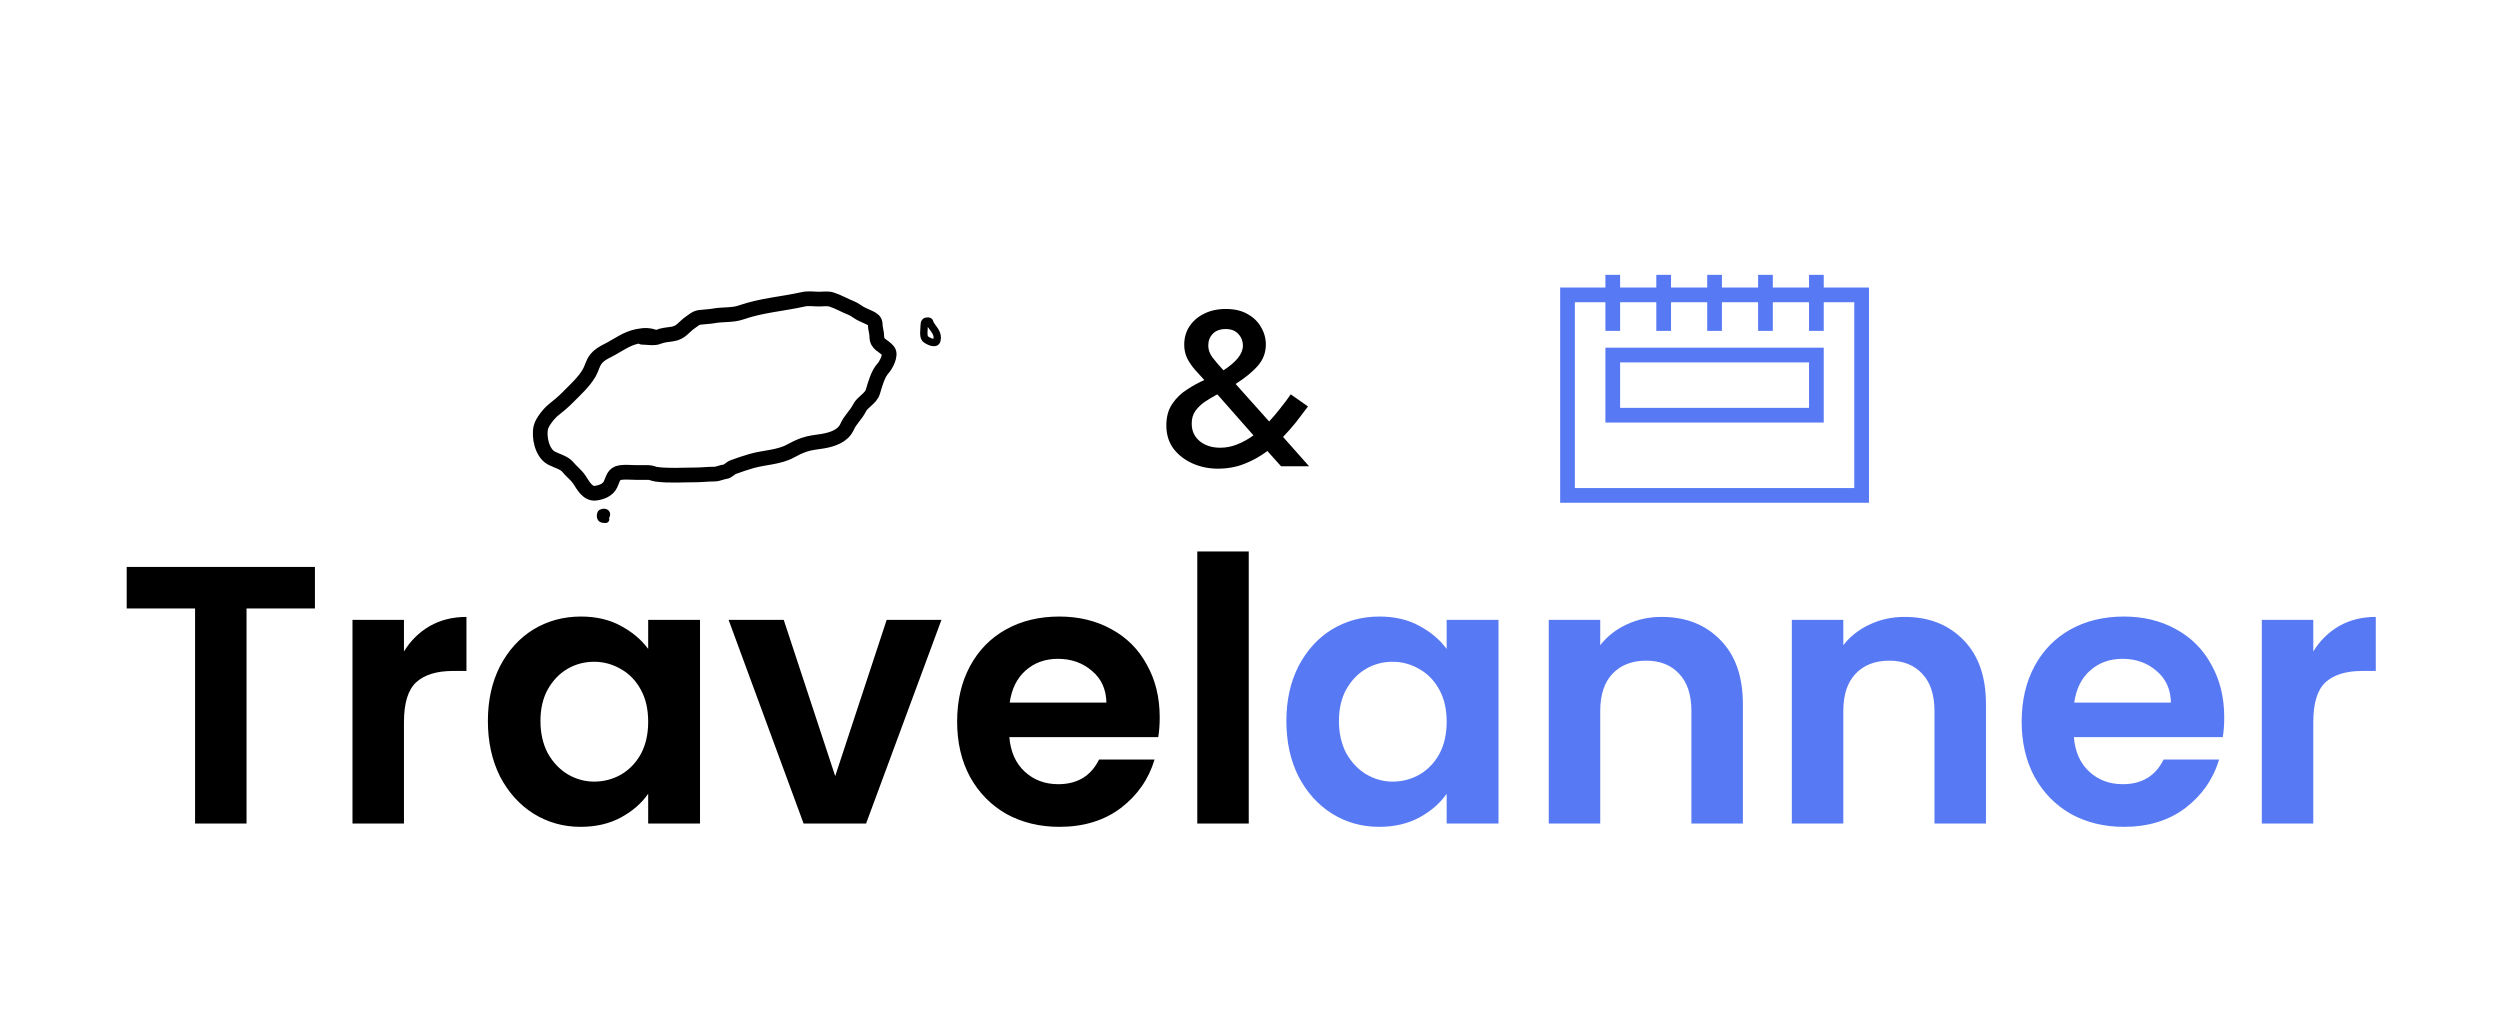 <svg width="170" height="70" viewBox="0 0 170 70" fill="none" xmlns="http://www.w3.org/2000/svg">
<path d="M21.415 38.55V41.375H16.765V56H13.265V41.375H8.615V38.55H21.415ZM27.469 44.3C27.919 43.567 28.502 42.992 29.219 42.575C29.952 42.158 30.785 41.95 31.719 41.95V45.625H30.794C29.694 45.625 28.86 45.883 28.294 46.4C27.744 46.917 27.469 47.817 27.469 49.1V56H23.969V42.15H27.469V44.3ZM33.176 49.025C33.176 47.625 33.451 46.383 34.001 45.3C34.568 44.217 35.326 43.383 36.276 42.8C37.243 42.217 38.318 41.925 39.501 41.925C40.534 41.925 41.434 42.133 42.201 42.55C42.984 42.967 43.609 43.492 44.076 44.125V42.15H47.601V56H44.076V53.975C43.626 54.625 43.001 55.167 42.201 55.6C41.418 56.017 40.509 56.225 39.476 56.225C38.309 56.225 37.243 55.925 36.276 55.325C35.326 54.725 34.568 53.883 34.001 52.8C33.451 51.7 33.176 50.442 33.176 49.025ZM44.076 49.075C44.076 48.225 43.909 47.5 43.576 46.9C43.243 46.283 42.793 45.817 42.226 45.5C41.659 45.167 41.051 45 40.401 45C39.751 45 39.151 45.158 38.601 45.475C38.051 45.792 37.601 46.258 37.251 46.875C36.918 47.475 36.751 48.192 36.751 49.025C36.751 49.858 36.918 50.592 37.251 51.225C37.601 51.842 38.051 52.317 38.601 52.65C39.168 52.983 39.768 53.15 40.401 53.15C41.051 53.15 41.659 52.992 42.226 52.675C42.793 52.342 43.243 51.875 43.576 51.275C43.909 50.658 44.076 49.925 44.076 49.075ZM56.794 52.775L60.294 42.15H64.019L58.894 56H54.644L49.544 42.15H53.294L56.794 52.775ZM78.86 48.775C78.86 49.275 78.827 49.725 78.76 50.125H68.635C68.719 51.125 69.069 51.908 69.685 52.475C70.302 53.042 71.06 53.325 71.96 53.325C73.26 53.325 74.185 52.767 74.735 51.65H78.51C78.11 52.983 77.344 54.083 76.21 54.95C75.077 55.8 73.685 56.225 72.035 56.225C70.702 56.225 69.502 55.933 68.435 55.35C67.385 54.75 66.56 53.908 65.96 52.825C65.377 51.742 65.085 50.492 65.085 49.075C65.085 47.642 65.377 46.383 65.96 45.3C66.544 44.217 67.36 43.383 68.41 42.8C69.46 42.217 70.669 41.925 72.035 41.925C73.352 41.925 74.527 42.208 75.56 42.775C76.61 43.342 77.419 44.15 77.985 45.2C78.569 46.233 78.86 47.425 78.86 48.775ZM75.235 47.775C75.219 46.875 74.894 46.158 74.26 45.625C73.627 45.075 72.852 44.8 71.935 44.8C71.069 44.8 70.335 45.067 69.735 45.6C69.152 46.117 68.794 46.842 68.66 47.775H75.235ZM84.915 37.5V56H81.415V37.5H84.915Z" fill="black"/>
<path d="M87.473 49.025C87.473 47.625 87.748 46.383 88.298 45.3C88.865 44.217 89.623 43.383 90.573 42.8C91.54 42.217 92.615 41.925 93.798 41.925C94.831 41.925 95.731 42.133 96.498 42.55C97.281 42.967 97.906 43.492 98.373 44.125V42.15H101.898V56H98.373V53.975C97.923 54.625 97.298 55.167 96.498 55.6C95.715 56.017 94.806 56.225 93.773 56.225C92.606 56.225 91.54 55.925 90.573 55.325C89.623 54.725 88.865 53.883 88.298 52.8C87.748 51.7 87.473 50.442 87.473 49.025ZM98.373 49.075C98.373 48.225 98.206 47.5 97.873 46.9C97.54 46.283 97.09 45.817 96.523 45.5C95.956 45.167 95.348 45 94.698 45C94.048 45 93.448 45.158 92.898 45.475C92.348 45.792 91.898 46.258 91.548 46.875C91.215 47.475 91.048 48.192 91.048 49.025C91.048 49.858 91.215 50.592 91.548 51.225C91.898 51.842 92.348 52.317 92.898 52.65C93.465 52.983 94.065 53.15 94.698 53.15C95.348 53.15 95.956 52.992 96.523 52.675C97.09 52.342 97.54 51.875 97.873 51.275C98.206 50.658 98.373 49.925 98.373 49.075ZM112.991 41.95C114.641 41.95 115.975 42.475 116.991 43.525C118.008 44.558 118.516 46.008 118.516 47.875V56H115.016V48.35C115.016 47.25 114.741 46.408 114.191 45.825C113.641 45.225 112.891 44.925 111.941 44.925C110.975 44.925 110.208 45.225 109.641 45.825C109.091 46.408 108.816 47.25 108.816 48.35V56H105.316V42.15H108.816V43.875C109.283 43.275 109.875 42.808 110.591 42.475C111.325 42.125 112.125 41.95 112.991 41.95ZM129.52 41.95C131.17 41.95 132.503 42.475 133.52 43.525C134.536 44.558 135.045 46.008 135.045 47.875V56H131.545V48.35C131.545 47.25 131.27 46.408 130.72 45.825C130.17 45.225 129.42 44.925 128.47 44.925C127.503 44.925 126.736 45.225 126.17 45.825C125.62 46.408 125.345 47.25 125.345 48.35V56H121.845V42.15H125.345V43.875C125.811 43.275 126.403 42.808 127.12 42.475C127.853 42.125 128.653 41.95 129.52 41.95ZM151.248 48.775C151.248 49.275 151.215 49.725 151.148 50.125H141.023C141.106 51.125 141.456 51.908 142.073 52.475C142.69 53.042 143.448 53.325 144.348 53.325C145.648 53.325 146.573 52.767 147.123 51.65H150.898C150.498 52.983 149.731 54.083 148.598 54.95C147.465 55.8 146.073 56.225 144.423 56.225C143.09 56.225 141.89 55.933 140.823 55.35C139.773 54.75 138.948 53.908 138.348 52.825C137.765 51.742 137.473 50.492 137.473 49.075C137.473 47.642 137.765 46.383 138.348 45.3C138.931 44.217 139.748 43.383 140.798 42.8C141.848 42.217 143.056 41.925 144.423 41.925C145.74 41.925 146.915 42.208 147.948 42.775C148.998 43.342 149.806 44.15 150.373 45.2C150.956 46.233 151.248 47.425 151.248 48.775ZM147.623 47.775C147.606 46.875 147.281 46.158 146.648 45.625C146.015 45.075 145.24 44.8 144.323 44.8C143.456 44.8 142.723 45.067 142.123 45.6C141.54 46.117 141.181 46.842 141.048 47.775H147.623ZM157.303 44.3C157.753 43.567 158.336 42.992 159.053 42.575C159.786 42.158 160.619 41.95 161.553 41.95V45.625H160.628C159.528 45.625 158.694 45.883 158.128 46.4C157.578 46.917 157.303 47.817 157.303 49.1V56H153.803V42.15H157.303V44.3Z" fill="#5779F4"/>
<path d="M106.591 20.052V33.688H126.591V26.87V20.052H106.591Z" stroke="#5779F4"/>
<path d="M109.668 18.689V22.5M113.129 18.689V22.5M116.591 18.689V22.5M120.052 18.689V22.5M123.514 18.689V22.5M109.668 24.143H123.514V28.234H116.995H109.668V24.143Z" stroke="#5779F4"/>
<path d="M43.68 22.935C43.959 22.935 44.506 23.029 44.766 22.908C45.004 22.798 45.435 22.75 45.702 22.716C46.312 22.638 46.492 22.227 46.963 21.908C47.19 21.754 47.306 21.619 47.589 21.58C47.908 21.537 48.232 21.536 48.545 21.478C49.142 21.367 49.812 21.449 50.388 21.247C51.764 20.762 53.213 20.671 54.627 20.351C54.961 20.276 55.369 20.339 55.711 20.339C55.969 20.339 56.29 20.287 56.537 20.366C57.018 20.519 57.419 20.765 57.881 20.946C58.089 21.028 58.266 21.176 58.456 21.286C58.688 21.419 58.907 21.492 59.144 21.613C59.356 21.721 59.516 21.809 59.516 22.07C59.516 22.348 59.623 22.599 59.623 22.881C59.623 23.452 60.076 23.47 60.393 23.858C60.624 24.139 60.233 24.845 60.048 25.045C59.691 25.429 59.507 26.139 59.357 26.634C59.215 27.105 58.65 27.325 58.442 27.749C58.219 28.203 57.81 28.547 57.603 29.02C57.324 29.66 56.582 29.888 55.979 29.994C55.525 30.073 55.11 30.094 54.669 30.249C54.364 30.356 54.039 30.509 53.777 30.658C52.995 31.1 51.969 31.103 51.12 31.346C50.692 31.468 50.275 31.611 49.856 31.764C49.68 31.828 49.491 32.056 49.313 32.076C49.063 32.105 48.834 32.239 48.566 32.239C48.133 32.239 47.704 32.293 47.267 32.293C46.401 32.293 45.496 32.365 44.636 32.251C44.456 32.227 44.274 32.13 44.099 32.13C43.819 32.13 43.538 32.13 43.258 32.13C42.912 32.13 42.534 32.084 42.192 32.133C41.704 32.204 41.689 32.583 41.513 32.942C41.323 33.327 40.926 33.47 40.518 33.534C39.971 33.619 39.666 33.028 39.405 32.629C39.181 32.288 38.862 32.069 38.61 31.755C38.371 31.455 37.796 31.319 37.465 31.13C36.859 30.782 36.622 29.702 36.783 29.047C36.871 28.688 37.346 28.101 37.621 27.884C37.974 27.607 38.324 27.311 38.634 26.995C39.131 26.489 39.703 25.982 40.066 25.357C40.233 25.071 40.309 24.685 40.518 24.426C40.759 24.125 41 24.002 41.341 23.828C42.027 23.479 42.593 23.017 43.361 22.869C43.858 22.774 44.13 22.782 44.583 22.935" stroke="black" stroke-linecap="round"/>
<path d="M63.71 23.147C63.822 22.691 63.521 22.432 63.307 22.103C63.219 22.052 63.272 21.842 63.134 21.833C62.924 21.818 62.844 21.886 62.844 22.133C62.844 22.371 62.757 22.869 62.915 23.035C63.022 23.147 63.626 23.488 63.71 23.147Z" stroke="black" stroke-width="0.5" stroke-linecap="round"/>
<path d="M41.183 35.314C41.042 35.31 40.846 35.33 40.835 35.111C40.828 34.953 40.853 34.867 41.006 34.845C41.255 34.808 41.331 34.998 41.125 35.179" stroke="black" stroke-width="0.5" stroke-linecap="round"/>
<path d="M87.112 31.705L86.182 30.67C85.702 31.03 85.182 31.32 84.622 31.54C84.072 31.76 83.467 31.87 82.807 31.87C82.197 31.87 81.622 31.75 81.082 31.51C80.552 31.27 80.122 30.935 79.792 30.505C79.472 30.065 79.312 29.54 79.312 28.93C79.312 28.34 79.447 27.85 79.717 27.46C79.987 27.06 80.322 26.735 80.722 26.485C81.122 26.225 81.512 26.01 81.892 25.84C81.692 25.63 81.487 25.405 81.277 25.165C81.067 24.925 80.887 24.665 80.737 24.385C80.597 24.095 80.527 23.78 80.527 23.44C80.527 22.98 80.642 22.57 80.872 22.21C81.112 21.84 81.442 21.55 81.862 21.34C82.292 21.12 82.792 21.01 83.362 21.01C83.942 21.01 84.432 21.125 84.832 21.355C85.232 21.575 85.537 21.87 85.747 22.24C85.967 22.61 86.077 23.005 86.077 23.425C86.077 23.965 85.902 24.44 85.552 24.85C85.202 25.26 84.692 25.68 84.022 26.11L86.302 28.66C86.562 28.38 86.812 28.085 87.052 27.775C87.302 27.465 87.542 27.145 87.772 26.815L88.942 27.64C88.682 27.99 88.412 28.345 88.132 28.705C87.852 29.055 87.557 29.39 87.247 29.71L89.017 31.705H87.112ZM82.162 23.5C82.162 23.79 82.262 24.065 82.462 24.325C82.662 24.585 82.907 24.87 83.197 25.18C83.617 24.91 83.942 24.635 84.172 24.355C84.402 24.065 84.517 23.785 84.517 23.515C84.517 23.195 84.412 22.925 84.202 22.705C84.002 22.485 83.717 22.375 83.347 22.375C82.967 22.375 82.672 22.485 82.462 22.705C82.262 22.915 82.162 23.18 82.162 23.5ZM81.037 28.81C81.037 29.3 81.217 29.695 81.577 29.995C81.947 30.295 82.412 30.445 82.972 30.445C83.372 30.445 83.757 30.37 84.127 30.22C84.507 30.07 84.877 29.865 85.237 29.605L82.777 26.815C82.477 26.975 82.192 27.145 81.922 27.325C81.662 27.505 81.447 27.715 81.277 27.955C81.117 28.185 81.037 28.47 81.037 28.81Z" fill="black"/>
</svg>
